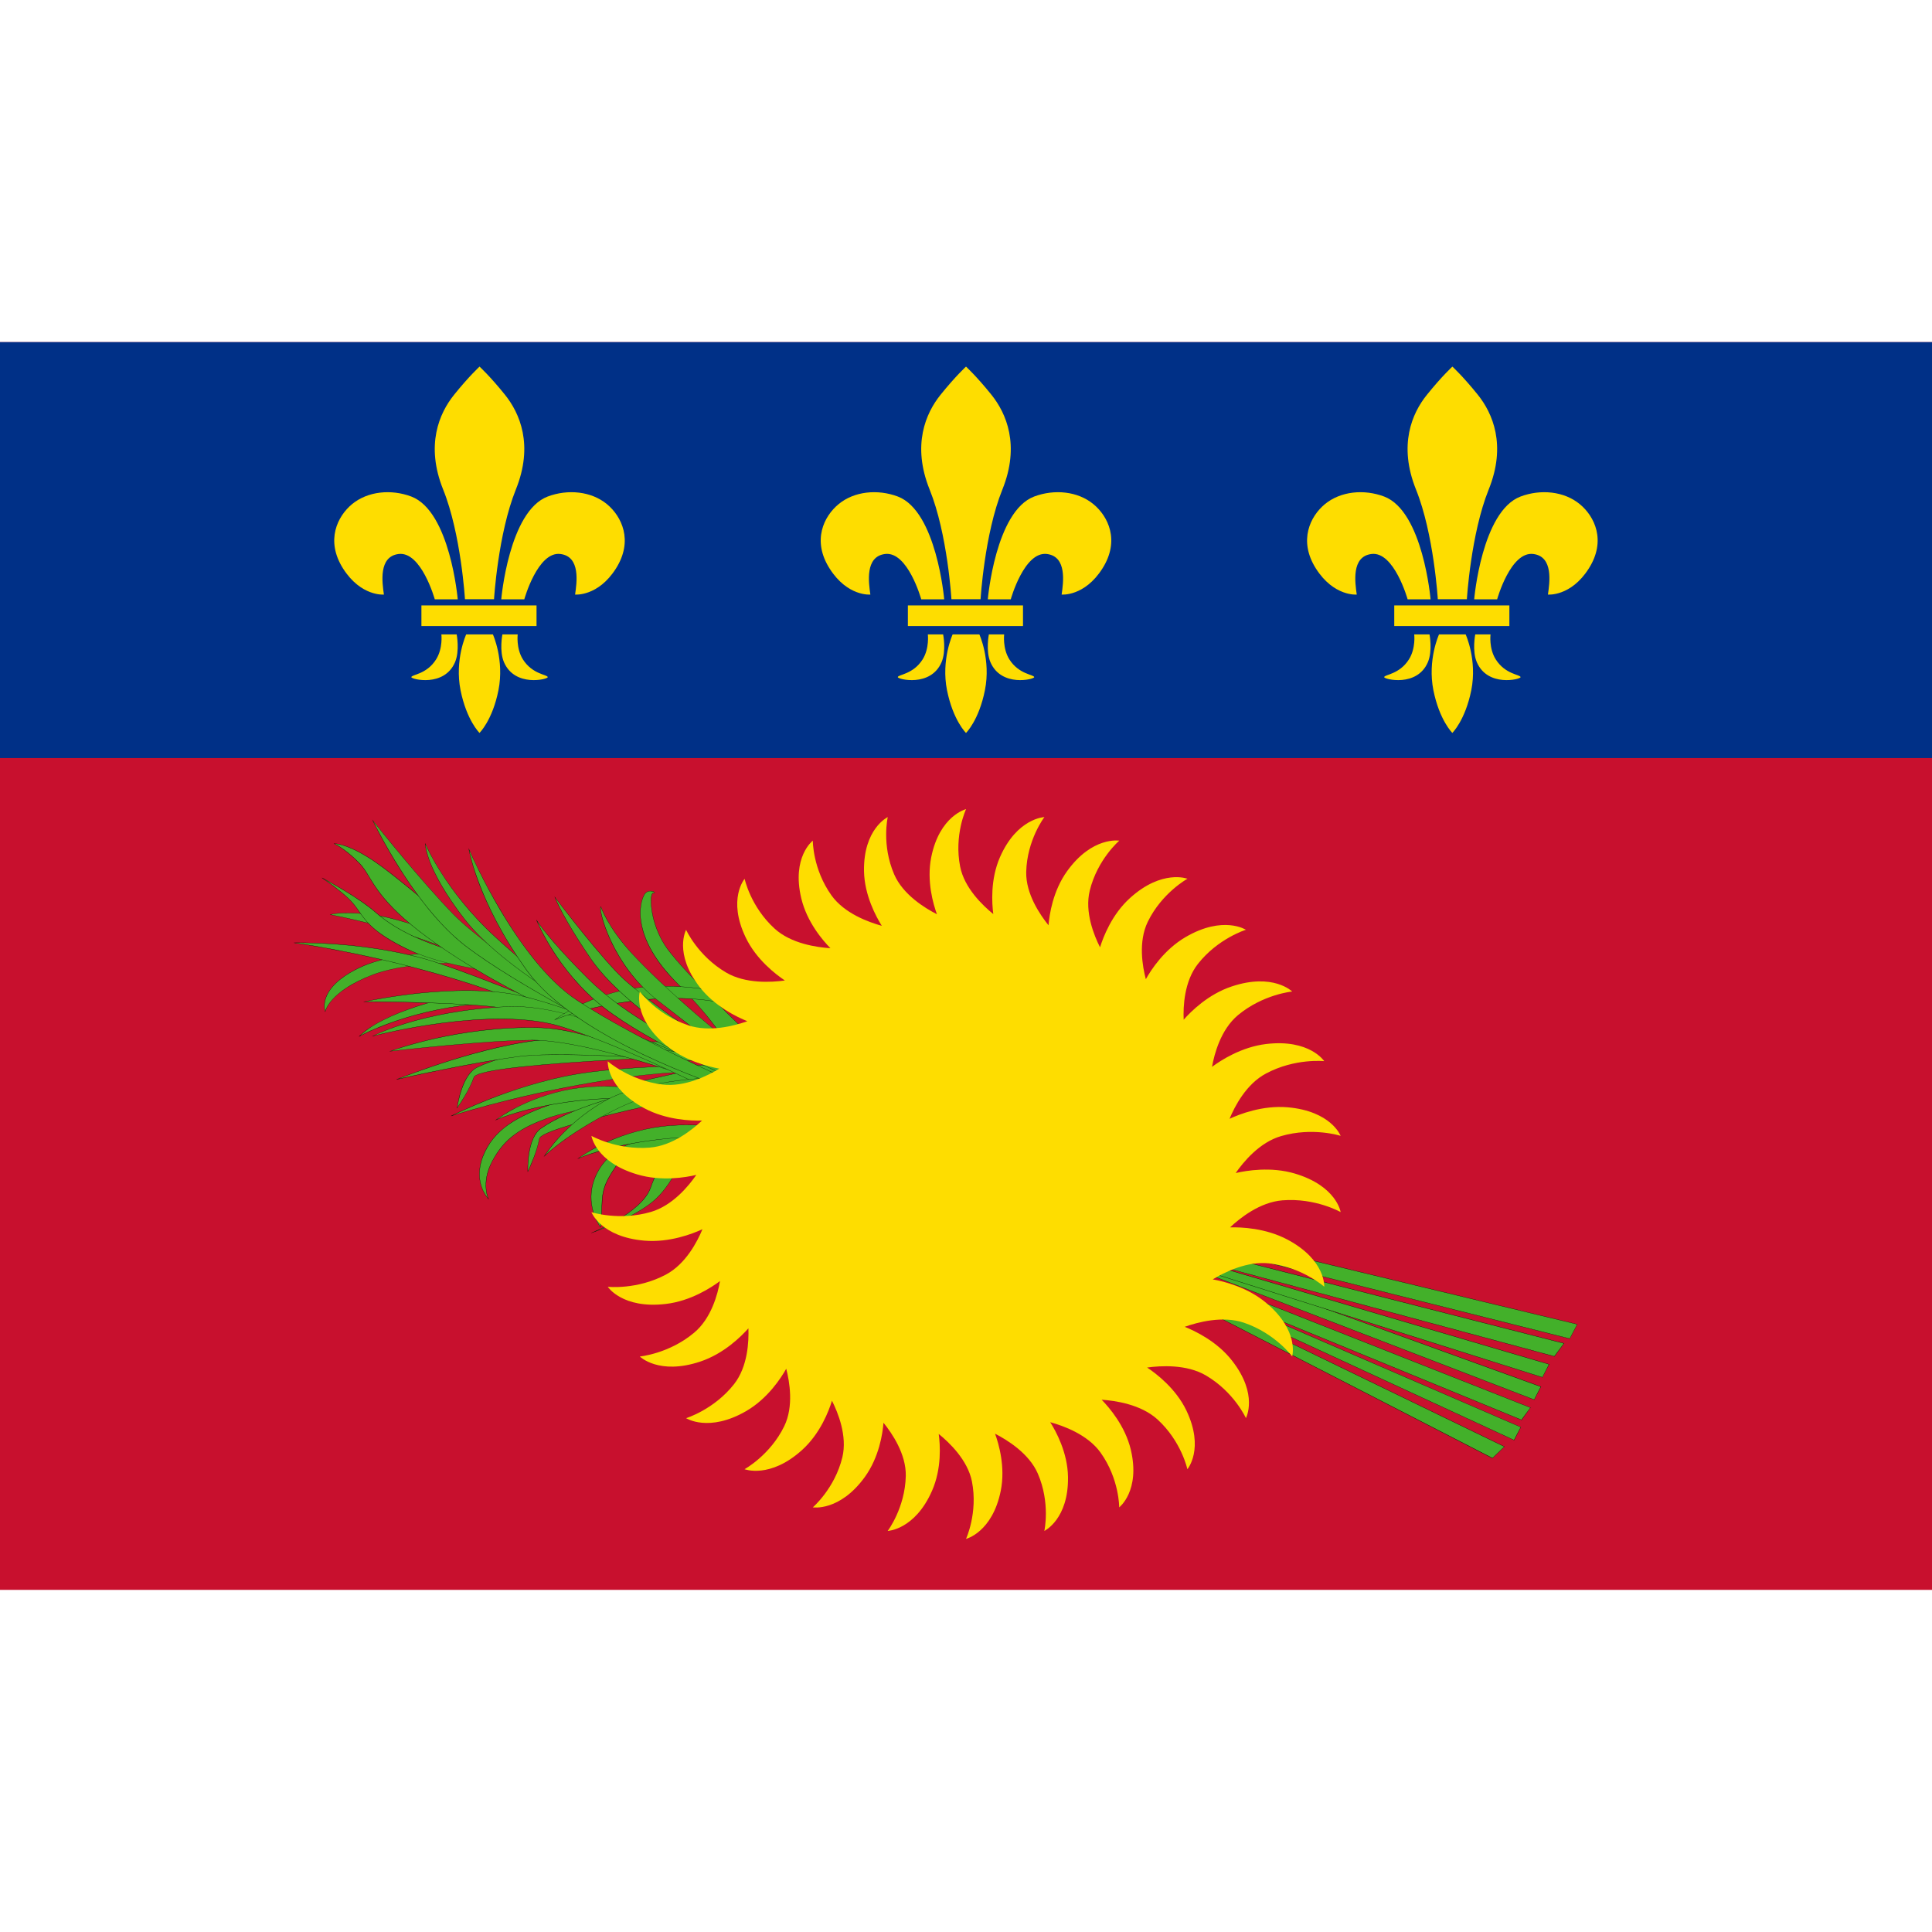 <svg width="24" height="24" viewBox="0 0 24 24" fill="none" xmlns="http://www.w3.org/2000/svg">
<path d="M24 4.25H0V19.75H24V4.25Z" fill="#C8102E"/>
<path d="M24 4.25H0V9.417H24V4.25Z" fill="#003087"/>
<path d="M18.688 17.971L14.582 15.979V16.078L18.54 18.114L18.688 17.971Z" fill="#43B02A"/>
<path d="M18.54 18.116L18.539 18.116L14.58 16.079V15.977L14.582 15.978L18.691 17.97L18.54 18.116ZM14.583 16.077L18.54 18.112L18.686 17.971L14.583 15.982V16.077L14.583 16.077Z" fill="black"/>
<path d="M18.892 17.728L14.582 15.863V15.937L18.808 17.89L18.892 17.728Z" fill="#43B02A"/>
<path d="M18.809 17.892L18.808 17.891L14.58 15.938V15.861L14.582 15.861L18.894 17.728L18.81 17.892L18.809 17.892ZM14.583 15.936L18.808 17.888L18.89 17.729L14.583 15.865V15.936Z" fill="black"/>
<path d="M19.012 17.486L14.582 15.737V15.863L18.901 17.639L19.012 17.486Z" fill="#43B02A"/>
<path d="M18.902 17.641L18.9 17.64L14.58 15.864V15.735L14.582 15.736L19.015 17.486L19.013 17.487L18.902 17.641ZM14.583 15.862L18.9 17.637L19.01 17.487L14.583 15.74V15.862V15.862Z" fill="black"/>
<path d="M19.142 17.226L14.582 15.576V15.665L19.058 17.388L19.142 17.226Z" fill="#43B02A"/>
<path d="M19.059 17.39L19.058 17.389L14.58 15.666V15.573L14.582 15.574L19.144 17.225L19.143 17.227L19.059 17.39H19.059ZM14.583 15.664L19.058 17.386L19.139 17.227L14.583 15.578V15.664H14.583Z" fill="black"/>
<path d="M19.244 16.948L14.582 15.576V15.665L19.16 17.11L19.244 16.948Z" fill="#43B02A"/>
<path d="M19.161 17.111H19.16L14.58 15.667V15.574L14.582 15.574L19.246 16.947L19.161 17.111ZM14.583 15.664L19.16 17.108L19.241 16.949L14.583 15.578V15.664Z" fill="black"/>
<path d="M19.429 16.688L14.582 15.45V15.576L19.309 16.849L19.429 16.688Z" fill="#43B02A"/>
<path d="M19.309 16.851H19.308L14.58 15.577V15.448L14.582 15.448L19.432 16.687L19.43 16.689L19.31 16.851H19.309ZM14.583 15.575L19.308 16.848L19.426 16.689L14.583 15.452V15.575Z" fill="black"/>
<path d="M19.594 16.451L14.582 15.244V15.392L19.5 16.63L19.594 16.451Z" fill="#43B02A"/>
<path d="M19.501 16.631H19.499L14.58 15.393V15.242H14.582L19.596 16.45L19.595 16.452L19.5 16.631H19.501ZM14.583 15.391L19.499 16.628L19.592 16.452L14.583 15.246V15.391L14.583 15.391Z" fill="black"/>
<path d="M7.693 14.423C7.549 14.643 7.482 14.725 7.477 14.97C7.471 15.215 7.459 15.244 7.459 15.244C7.459 15.244 7.276 15.006 7.369 14.692C7.461 14.378 7.769 14.132 8.3 14.1C8.832 14.069 8.831 14.128 8.831 14.128V14.257C8.831 14.257 8.049 14.248 7.906 14.316C7.762 14.383 7.693 14.423 7.693 14.423L7.693 14.423Z" fill="#43B02A"/>
<path d="M7.46 15.247L7.458 15.245C7.458 15.245 7.412 15.184 7.378 15.086C7.347 14.996 7.319 14.854 7.367 14.692C7.415 14.53 7.52 14.39 7.669 14.289C7.834 14.178 8.046 14.114 8.301 14.099C8.727 14.073 8.812 14.106 8.829 14.122C8.833 14.125 8.833 14.128 8.833 14.128V14.259H8.831C8.823 14.259 8.048 14.251 7.907 14.317C7.77 14.381 7.7 14.421 7.694 14.425C7.683 14.441 7.673 14.457 7.664 14.471C7.54 14.659 7.484 14.745 7.479 14.971C7.473 15.213 7.461 15.243 7.461 15.245L7.46 15.247L7.46 15.247ZM8.567 14.093C8.498 14.093 8.411 14.095 8.301 14.102C8.047 14.117 7.835 14.181 7.671 14.291C7.522 14.392 7.418 14.531 7.37 14.693C7.323 14.854 7.35 14.995 7.381 15.085C7.41 15.171 7.449 15.228 7.459 15.24C7.461 15.229 7.471 15.176 7.475 14.97C7.48 14.743 7.537 14.657 7.661 14.469C7.671 14.454 7.681 14.439 7.692 14.422L7.692 14.421C7.692 14.421 7.763 14.38 7.905 14.314C8.045 14.249 8.79 14.255 8.83 14.255V14.128C8.83 14.128 8.823 14.093 8.567 14.093H8.567Z" fill="black"/>
<path d="M8.549 14.226C8.549 14.226 8.396 14.661 8.147 14.894C7.897 15.127 7.346 15.315 7.346 15.315C7.346 15.315 7.971 15.073 8.082 14.755C8.193 14.436 8.373 14.225 8.373 14.225H8.549V14.226Z" fill="#43B02A"/>
<path d="M7.347 15.317L7.346 15.314C7.346 15.314 7.503 15.252 7.671 15.153C7.826 15.062 8.023 14.918 8.08 14.754C8.19 14.439 8.37 14.227 8.372 14.225L8.373 14.224H8.552L8.551 14.226C8.549 14.23 8.395 14.664 8.148 14.895C7.9 15.125 7.353 15.315 7.347 15.317L7.347 15.317ZM8.374 14.227C8.364 14.239 8.19 14.449 8.083 14.755C8.026 14.92 7.828 15.064 7.673 15.156C7.568 15.218 7.466 15.265 7.406 15.292C7.555 15.236 7.947 15.078 8.146 14.893C8.384 14.671 8.536 14.26 8.547 14.227H8.374L8.374 14.227Z" fill="black"/>
<path d="M8.998 13.203C8.998 13.203 7.366 13.547 6.894 13.704C6.422 13.861 6.131 14.032 6 14.362C5.869 14.692 6.068 14.894 6.068 14.894C6.068 14.894 5.971 14.697 6.116 14.423C6.262 14.15 6.461 14.004 6.855 13.873C7.248 13.742 8.998 13.475 8.998 13.475V13.204V13.203Z" fill="#43B02A"/>
<path d="M6.074 14.902L6.067 14.895C6.067 14.895 6.016 14.843 5.983 14.752C5.953 14.668 5.931 14.532 5.999 14.361C6.063 14.2 6.165 14.074 6.319 13.966C6.456 13.87 6.634 13.788 6.894 13.702C7.361 13.547 8.982 13.205 8.998 13.201H9V13.476H8.999C8.982 13.479 7.245 13.744 6.856 13.873C6.654 13.941 6.507 14.011 6.394 14.095C6.28 14.18 6.192 14.284 6.118 14.423C6.077 14.501 6.029 14.623 6.039 14.761C6.045 14.843 6.069 14.892 6.069 14.893L6.074 14.902V14.902ZM8.997 13.205C8.932 13.219 7.354 13.552 6.895 13.705C6.635 13.791 6.458 13.873 6.32 13.969C6.167 14.076 6.066 14.202 6.002 14.363C5.934 14.533 5.956 14.668 5.986 14.752C6.012 14.823 6.048 14.869 6.063 14.886C6.055 14.868 6.04 14.824 6.036 14.762C6.03 14.685 6.039 14.564 6.115 14.423C6.189 14.283 6.277 14.178 6.392 14.093C6.505 14.009 6.652 13.938 6.854 13.871C7.239 13.743 8.94 13.483 8.997 13.474V13.205H8.997Z" fill="black"/>
<path d="M8.811 13.113C8.811 13.113 5.95 13.203 5.887 13.383C5.825 13.562 5.679 13.764 5.679 13.764C5.679 13.764 5.729 13.355 5.928 13.258C6.762 12.856 8.81 12.95 8.81 12.95V13.113L8.811 13.113Z" fill="#43B02A"/>
<path d="M5.677 13.77L5.677 13.764C5.677 13.764 5.69 13.66 5.727 13.547C5.761 13.442 5.824 13.307 5.928 13.257C6.118 13.165 6.388 13.091 6.73 13.038C7.004 12.996 7.324 12.967 7.682 12.951C8.291 12.925 8.805 12.948 8.811 12.948H8.812V13.114H8.811C8.782 13.115 5.95 13.206 5.888 13.383C5.826 13.56 5.681 13.762 5.68 13.764L5.676 13.769L5.677 13.77ZM8.291 12.942C8.114 12.942 7.905 12.945 7.682 12.955C7.324 12.97 7.004 13 6.731 13.042C6.389 13.095 6.119 13.168 5.929 13.26C5.746 13.348 5.689 13.706 5.681 13.758C5.704 13.725 5.829 13.543 5.886 13.382C5.912 13.307 6.412 13.239 7.372 13.179C8.071 13.136 8.772 13.113 8.809 13.111V12.951C8.79 12.95 8.586 12.942 8.291 12.942Z" fill="black"/>
<path d="M9.543 13.431C9.543 13.431 6.733 13.959 6.7 14.146C6.668 14.332 6.557 14.554 6.557 14.554C6.557 14.554 6.539 14.143 6.721 14.017C7.478 13.491 9.517 13.27 9.517 13.27L9.543 13.431Z" fill="#43B02A"/>
<path d="M6.555 14.56V14.554C6.555 14.554 6.551 14.449 6.569 14.332C6.586 14.223 6.626 14.08 6.72 14.015C6.892 13.895 7.147 13.781 7.476 13.677C7.74 13.593 8.051 13.515 8.402 13.445C8.999 13.325 9.511 13.269 9.516 13.268H9.518V13.27L9.544 13.432H9.543C9.515 13.438 6.733 13.962 6.701 14.146C6.669 14.33 6.559 14.552 6.558 14.554L6.555 14.56H6.555ZM9.515 13.272C9.484 13.275 8.984 13.332 8.403 13.448C8.052 13.518 7.741 13.596 7.478 13.68C7.149 13.784 6.894 13.898 6.722 14.018C6.555 14.133 6.557 14.495 6.558 14.547C6.575 14.511 6.669 14.313 6.699 14.145C6.712 14.067 7.195 13.923 8.133 13.717C8.816 13.567 9.504 13.437 9.541 13.43L9.515 13.272H9.515Z" fill="black"/>
<path d="M4.466 12.872C4.466 12.872 5.039 12.555 5.885 12.477C6.731 12.4 7.447 12.711 7.447 12.711C7.447 12.711 6.223 12.221 5.443 12.425C4.662 12.628 4.466 12.872 4.466 12.872Z" fill="#43B02A"/>
<path d="M4.459 12.877L4.464 12.871C4.464 12.871 4.515 12.809 4.661 12.724C4.903 12.581 5.22 12.481 5.442 12.424C5.62 12.377 5.837 12.363 6.085 12.383C6.284 12.398 6.503 12.434 6.738 12.491C6.934 12.538 7.109 12.592 7.235 12.634C7.368 12.677 7.446 12.71 7.447 12.71L7.446 12.713C7.446 12.713 7.365 12.681 7.234 12.637C7.165 12.615 7.08 12.591 6.983 12.567C6.723 12.505 6.322 12.44 5.885 12.479C5.448 12.519 5.086 12.624 4.858 12.706C4.612 12.794 4.468 12.873 4.467 12.874L4.46 12.878L4.459 12.877ZM5.877 12.377C5.714 12.377 5.569 12.394 5.443 12.426C5.221 12.484 4.905 12.583 4.662 12.726C4.545 12.796 4.489 12.849 4.473 12.867C4.506 12.849 4.643 12.779 4.857 12.703C5.085 12.621 5.447 12.516 5.884 12.476C6.322 12.436 6.723 12.502 6.983 12.564C7.029 12.575 7.073 12.587 7.114 12.598C7.005 12.564 6.877 12.527 6.736 12.494C6.502 12.437 6.283 12.401 6.084 12.386C6.012 12.38 5.943 12.377 5.876 12.377L5.877 12.377Z" fill="black"/>
<path d="M4.04 12.566C4.04 12.566 3.923 12.28 4.463 12.022C5.003 11.763 6 11.833 6 11.833L6.133 11.973C6.133 11.973 5.174 11.901 4.63 12.109C4.086 12.317 4.04 12.566 4.04 12.566H4.04Z" fill="#43B02A"/>
<path d="M4.041 12.572L4.039 12.567C4.029 12.542 4.017 12.473 4.048 12.39C4.112 12.218 4.309 12.094 4.463 12.02C4.742 11.887 5.145 11.842 5.434 11.829C5.748 11.814 5.998 11.831 6 11.832H6.001L6.001 11.832L6.137 11.975H6.133C6.131 11.974 5.89 11.957 5.586 11.964C5.078 11.977 4.786 12.051 4.631 12.11C4.476 12.17 4.264 12.271 4.132 12.416C4.054 12.503 4.042 12.566 4.042 12.566L4.041 12.572L4.041 12.572ZM5.694 11.826C5.616 11.826 5.528 11.828 5.434 11.832C5.146 11.845 4.743 11.889 4.464 12.023C4.311 12.096 4.114 12.22 4.051 12.391C4.023 12.468 4.03 12.533 4.04 12.561C4.045 12.544 4.064 12.488 4.13 12.415C4.203 12.334 4.349 12.216 4.63 12.108C4.785 12.049 5.077 11.975 5.586 11.962C5.869 11.954 6.097 11.969 6.13 11.971L6 11.835C5.99 11.834 5.869 11.826 5.694 11.826L5.694 11.826Z" fill="black"/>
<path d="M6.117 11.833C6.117 11.833 5.033 11.409 4.63 11.362C4.228 11.315 4.103 11.362 4.103 11.362C4.103 11.362 4.716 11.48 5.149 11.637C5.582 11.793 6.134 11.973 6.134 11.973L6.117 11.833Z" fill="#43B02A"/>
<path d="M6.135 11.975L6.133 11.974C6.127 11.972 5.576 11.792 5.148 11.638C4.721 11.483 4.108 11.364 4.102 11.363L4.097 11.362L4.102 11.361C4.102 11.361 4.232 11.314 4.63 11.361C4.839 11.385 5.232 11.512 5.525 11.614C5.842 11.724 6.114 11.831 6.117 11.832H6.118L6.135 11.975ZM4.109 11.362C4.173 11.374 4.744 11.489 5.15 11.635C5.563 11.784 6.092 11.957 6.131 11.97L6.115 11.834C6.098 11.827 5.832 11.724 5.524 11.617C5.231 11.514 4.838 11.388 4.63 11.364C4.422 11.339 4.29 11.341 4.216 11.346C4.154 11.35 4.121 11.358 4.109 11.362Z" fill="black"/>
<path d="M3.651 11.712C3.651 11.712 4.489 11.688 5.283 11.914C6.077 12.139 9.235 13.495 9.235 13.495L9.165 13.616C9.165 13.616 6.985 12.587 5.825 12.217C4.665 11.846 3.651 11.712 3.651 11.712V11.712Z" fill="#43B02A"/>
<path d="M9.166 13.618L9.165 13.617C9.143 13.607 6.971 12.584 5.824 12.218C4.678 11.852 3.661 11.715 3.651 11.713V11.71C3.653 11.71 3.864 11.705 4.17 11.727C4.451 11.747 4.874 11.796 5.284 11.912C6.069 12.135 9.204 13.48 9.235 13.493L9.237 13.494L9.236 13.495L9.166 13.618ZM3.671 11.713C3.817 11.734 4.766 11.877 5.825 12.215C6.96 12.578 9.099 13.583 9.165 13.614L9.232 13.495C9.147 13.459 6.06 12.136 5.283 11.915C5.057 11.851 4.68 11.767 4.17 11.73C3.918 11.712 3.73 11.712 3.671 11.713H3.671Z" fill="black"/>
<path d="M5.604 13.864C5.604 13.864 6.344 13.482 7.159 13.343C7.973 13.204 9.475 13.231 9.475 13.231L9.513 13.405C9.513 13.405 8.991 13.216 7.783 13.382C6.573 13.548 5.603 13.863 5.603 13.863L5.604 13.864Z" fill="#43B02A"/>
<path d="M5.604 13.865L5.603 13.862C5.605 13.861 5.792 13.766 6.075 13.654C6.337 13.552 6.738 13.414 7.159 13.342C7.58 13.27 8.187 13.243 8.623 13.234C9.094 13.223 9.472 13.23 9.476 13.23H9.477V13.231L9.515 13.407L9.512 13.406C9.512 13.406 9.379 13.359 9.1 13.333C8.844 13.309 8.407 13.297 7.783 13.383C6.588 13.548 5.613 13.862 5.604 13.865H5.604ZM9.172 13.23C9.024 13.23 8.833 13.232 8.623 13.237C8.187 13.246 7.58 13.273 7.159 13.345C6.738 13.417 6.338 13.554 6.076 13.657C5.842 13.749 5.674 13.831 5.622 13.857C5.762 13.812 6.678 13.533 7.783 13.381C8.127 13.333 8.636 13.286 9.101 13.33C9.358 13.354 9.491 13.396 9.511 13.403L9.474 13.233C9.461 13.233 9.347 13.231 9.172 13.231V13.23Z" fill="black"/>
<path d="M4 10.905C4 10.905 4.437 11.133 4.66 11.328C5.028 11.651 5.501 11.776 5.986 11.927C6.46 12.074 6.566 12.109 6.566 12.109C6.566 12.109 5.619 12.068 5.042 11.782C4.466 11.497 4.528 11.342 4.313 11.147C4.184 11.03 4 10.904 4 10.904V10.905Z" fill="#43B02A"/>
<path d="M6.577 12.111L6.566 12.11C6.564 12.11 6.326 12.1 6.02 12.054C5.509 11.978 5.206 11.865 5.041 11.784C4.645 11.588 4.551 11.454 4.46 11.324C4.419 11.265 4.379 11.209 4.312 11.148C4.184 11.032 4.001 10.907 3.999 10.906L4.001 10.903C4.005 10.906 4.441 11.134 4.661 11.327C4.997 11.622 5.416 11.751 5.86 11.887C5.902 11.9 5.945 11.913 5.987 11.926C6.455 12.071 6.565 12.107 6.567 12.107L6.577 12.111ZM4.023 10.918C4.075 10.955 4.212 11.053 4.314 11.146C4.381 11.207 4.421 11.263 4.463 11.323C4.553 11.452 4.647 11.585 5.043 11.781C5.207 11.863 5.51 11.976 6.02 12.052C6.287 12.091 6.503 12.104 6.554 12.107C6.517 12.095 6.375 12.05 5.986 11.929C5.943 11.916 5.901 11.903 5.859 11.89C5.415 11.754 4.995 11.625 4.659 11.33C4.468 11.163 4.116 10.969 4.023 10.918Z" fill="black"/>
<path d="M8.349 13.588C8.349 13.588 7.676 13.427 7.099 13.528C6.523 13.629 6.162 13.912 6.162 13.912C6.162 13.912 6.516 13.749 7.183 13.673C7.997 13.579 8.398 13.75 8.398 13.75L8.349 13.588Z" fill="#43B02A"/>
<path d="M6.15 13.919L6.161 13.911C6.161 13.911 6.253 13.839 6.414 13.757C6.562 13.681 6.801 13.579 7.099 13.527C7.397 13.475 7.721 13.494 7.941 13.519C8.178 13.547 8.348 13.587 8.349 13.587H8.35V13.588L8.4 13.753L8.397 13.752C8.397 13.752 8.294 13.709 8.095 13.678C7.911 13.65 7.603 13.627 7.182 13.675C6.992 13.697 6.706 13.74 6.422 13.823C6.252 13.872 6.163 13.913 6.162 13.914L6.15 13.919L6.15 13.919ZM7.517 13.496C7.381 13.496 7.237 13.505 7.099 13.529C6.802 13.581 6.563 13.683 6.415 13.759C6.286 13.826 6.201 13.885 6.173 13.905C6.203 13.893 6.287 13.859 6.421 13.82C6.578 13.774 6.837 13.711 7.182 13.671C7.603 13.623 7.911 13.647 8.095 13.675C8.276 13.703 8.377 13.74 8.395 13.748L8.348 13.59C8.334 13.587 8.169 13.548 7.94 13.522C7.822 13.509 7.674 13.497 7.517 13.497V13.496Z" fill="black"/>
<path d="M8.082 13.084C8.082 13.084 6.754 12.586 5.693 11.907C4.63 11.228 4.651 10.918 4.471 10.73C4.29 10.541 4.151 10.481 4.151 10.481C4.151 10.481 4.311 10.467 4.665 10.71C5.019 10.952 5.97 11.79 6.22 11.973C6.471 12.156 8.082 13.017 8.082 13.017V13.084Z" fill="#43B02A"/>
<path d="M8.083 13.086L8.081 13.086C8.078 13.084 7.744 12.959 7.284 12.752C6.861 12.56 6.24 12.259 5.692 11.908C4.886 11.393 4.704 11.092 4.583 10.892C4.545 10.83 4.513 10.777 4.469 10.731C4.291 10.545 4.152 10.483 4.15 10.482L4.145 10.48L4.151 10.479C4.151 10.479 4.315 10.468 4.666 10.708C4.875 10.851 5.286 11.196 5.649 11.501C5.901 11.713 6.119 11.896 6.222 11.971C6.469 12.152 8.067 13.007 8.083 13.015H8.084V13.086H8.083ZM4.158 10.482C4.186 10.496 4.314 10.564 4.472 10.729C4.515 10.774 4.548 10.828 4.586 10.891C4.707 11.09 4.889 11.391 5.694 11.906C6.242 12.256 6.862 12.558 7.286 12.749C7.726 12.947 8.051 13.071 8.08 13.082V13.018C8.036 12.994 6.465 12.153 6.219 11.974C6.117 11.899 5.899 11.716 5.646 11.503C5.283 11.199 4.872 10.853 4.664 10.711C4.353 10.498 4.191 10.483 4.158 10.482Z" fill="black"/>
<path d="M4.524 12.444C4.524 12.444 5.693 12.184 6.495 12.376C7.296 12.568 8.589 13.158 8.589 13.158C8.589 13.158 6.712 12.562 6.086 12.502C5.46 12.442 4.524 12.443 4.524 12.443V12.444Z" fill="#43B02A"/>
<path d="M8.588 13.159C8.569 13.153 6.705 12.562 6.086 12.503C5.492 12.447 4.606 12.445 4.529 12.445H4.51L4.524 12.442C4.527 12.442 4.821 12.377 5.209 12.336C5.567 12.299 6.081 12.275 6.495 12.374C7.287 12.565 8.576 13.15 8.589 13.156L8.588 13.159H8.588ZM4.539 12.442C4.659 12.442 5.51 12.445 6.086 12.5C6.666 12.556 8.34 13.078 8.564 13.149C8.385 13.068 7.226 12.553 6.494 12.377C6.08 12.278 5.567 12.302 5.209 12.339C4.869 12.375 4.601 12.429 4.538 12.442H4.539Z" fill="black"/>
<path d="M4.927 13.409C4.927 13.409 6.033 12.96 6.83 12.91C7.653 12.858 9.052 13.211 9.052 13.211C9.052 13.211 7.085 13.043 6.461 13.122C5.838 13.201 4.927 13.409 4.927 13.409Z" fill="#43B02A"/>
<path d="M4.927 13.41L4.926 13.408C4.929 13.406 5.207 13.294 5.579 13.177C5.922 13.068 6.418 12.934 6.83 12.908C7.255 12.882 7.837 12.965 8.25 13.039C8.697 13.12 9.049 13.209 9.052 13.209L9.052 13.213C9.032 13.211 7.078 13.046 6.461 13.124C5.845 13.202 4.936 13.409 4.927 13.411L4.927 13.41ZM7.004 12.906C6.943 12.906 6.885 12.908 6.829 12.912C6.418 12.938 5.923 13.072 5.58 13.18C5.262 13.28 5.012 13.377 4.945 13.403C5.079 13.373 5.894 13.193 6.461 13.121C7.045 13.046 8.828 13.191 9.033 13.208C8.955 13.189 8.638 13.113 8.249 13.042C7.89 12.978 7.404 12.906 7.004 12.906Z" fill="black"/>
<path d="M4.845 13.059C4.845 13.059 5.7 12.735 6.724 12.768C7.47 12.791 8.811 13.461 8.811 13.461C8.811 13.461 7.324 12.916 6.596 12.921C6.005 12.925 4.845 13.059 4.845 13.059H4.845Z" fill="#43B02A"/>
<path d="M8.81 13.463C8.806 13.461 8.433 13.325 7.976 13.191C7.558 13.068 6.982 12.922 6.606 12.922C6.603 12.922 6.599 12.922 6.596 12.922C6.012 12.926 4.857 13.059 4.846 13.06L4.833 13.062L4.845 13.058C4.847 13.057 5.062 12.976 5.4 12.9C5.712 12.829 6.195 12.749 6.724 12.766C6.895 12.771 7.11 12.811 7.365 12.884C7.569 12.943 7.799 13.023 8.048 13.122C8.471 13.29 8.808 13.458 8.811 13.46L8.81 13.463ZM6.606 12.919C6.982 12.919 7.559 13.065 7.977 13.188C8.365 13.302 8.692 13.417 8.785 13.45C8.7 13.409 8.404 13.267 8.047 13.125C7.339 12.843 6.937 12.776 6.724 12.769C6.195 12.752 5.713 12.833 5.401 12.903C5.109 12.969 4.908 13.038 4.858 13.056C4.987 13.042 6.045 12.923 6.597 12.92C6.6 12.92 6.603 12.92 6.606 12.92L6.606 12.919Z" fill="black"/>
<path d="M4.63 12.871C4.63 12.871 6.124 12.479 6.99 12.759C7.857 13.039 8.972 13.616 8.972 13.616L8.955 13.484C8.955 13.484 7.385 12.456 6.306 12.505C5.228 12.553 4.63 12.871 4.63 12.871V12.871Z" fill="#43B02A"/>
<path d="M8.974 13.618L8.971 13.617C8.96 13.611 7.846 13.036 6.99 12.76C6.792 12.696 6.545 12.662 6.256 12.66C6.243 12.66 6.229 12.66 6.215 12.66C5.994 12.66 5.749 12.677 5.486 12.711C5.009 12.774 4.634 12.871 4.631 12.872L4.618 12.876L4.63 12.87C4.63 12.87 4.783 12.789 5.064 12.704C5.323 12.626 5.749 12.528 6.307 12.503C6.553 12.492 6.845 12.537 7.176 12.636C7.441 12.715 7.73 12.829 8.036 12.975C8.558 13.223 8.952 13.481 8.956 13.483H8.957V13.485L8.974 13.619L8.974 13.618ZM6.215 12.656C6.229 12.656 6.243 12.656 6.256 12.656C6.546 12.659 6.793 12.693 6.991 12.757C7.827 13.027 8.908 13.581 8.97 13.613L8.954 13.485C8.936 13.473 8.546 13.221 8.034 12.977C7.728 12.832 7.439 12.717 7.175 12.638C6.844 12.539 6.552 12.495 6.306 12.506C5.749 12.531 5.324 12.629 5.064 12.707C4.829 12.778 4.685 12.845 4.643 12.866C4.715 12.848 5.06 12.764 5.485 12.708C5.749 12.674 5.994 12.656 6.215 12.656Z" fill="black"/>
<path d="M4.63 10.191C4.63 10.191 5.13 11.248 5.776 11.745C6.422 12.243 7.693 12.877 7.693 12.877C7.693 12.877 6.061 11.799 5.63 11.355C5.2 10.911 4.63 10.191 4.63 10.191H4.63Z" fill="#43B02A"/>
<path d="M7.692 12.878C7.679 12.872 6.414 12.239 5.775 11.747C5.628 11.633 5.476 11.481 5.323 11.294C5.201 11.144 5.079 10.972 4.959 10.783C4.756 10.46 4.63 10.195 4.629 10.193L4.623 10.18L4.631 10.191C4.637 10.198 5.205 10.916 5.631 11.355C5.853 11.584 6.402 11.985 6.823 12.282C7.28 12.603 7.689 12.873 7.693 12.876L7.691 12.878L7.692 12.878ZM4.638 10.204C4.665 10.26 4.784 10.498 4.962 10.781C5.302 11.32 5.593 11.602 5.777 11.744C6.111 12.001 6.614 12.295 6.977 12.496C7.311 12.681 7.59 12.823 7.671 12.864C7.581 12.803 7.219 12.563 6.822 12.283C6.401 11.987 5.852 11.586 5.629 11.356C5.232 10.947 4.711 10.296 4.638 10.203V10.204Z" fill="black"/>
<path d="M5.283 10.481C5.283 10.481 5.533 11.073 6.151 11.638C6.769 12.203 7.346 12.613 7.346 12.613C7.346 12.613 6.255 12.042 5.769 11.416C5.283 10.79 5.283 10.481 5.283 10.481Z" fill="#43B02A"/>
<path d="M7.346 12.615C7.343 12.613 7.069 12.469 6.739 12.25C6.435 12.049 6.019 11.74 5.768 11.417C5.629 11.238 5.443 10.972 5.342 10.714C5.282 10.56 5.281 10.481 5.281 10.481V10.473L5.284 10.48C5.284 10.48 5.348 10.631 5.486 10.847C5.614 11.046 5.833 11.345 6.152 11.637C6.763 12.196 7.341 12.608 7.347 12.612L7.345 12.615H7.346ZM5.285 10.489C5.287 10.514 5.296 10.589 5.345 10.714C5.446 10.971 5.632 11.237 5.77 11.415C6.021 11.738 6.437 12.047 6.741 12.248C7.019 12.433 7.257 12.564 7.327 12.601C7.222 12.526 6.699 12.142 6.15 11.639C5.831 11.347 5.612 11.048 5.484 10.848C5.364 10.661 5.3 10.523 5.285 10.489Z" fill="black"/>
<path d="M9.29 12.835C9.29 12.835 8.523 12.105 8.29 11.786C8.071 11.486 8.06 11.093 8.116 11.093C8.172 11.093 8.074 11.039 8.019 11.093C7.963 11.147 7.796 11.591 8.394 12.196C8.92 12.729 8.984 12.916 8.984 12.916L9.29 12.835L9.29 12.835Z" fill="#43B02A"/>
<path d="M8.983 12.918V12.917C8.982 12.915 8.913 12.723 8.393 12.197C8.255 12.058 8.148 11.917 8.074 11.777C8.013 11.662 7.974 11.548 7.96 11.438C7.934 11.246 7.989 11.12 8.018 11.092C8.055 11.057 8.107 11.067 8.125 11.078C8.132 11.082 8.135 11.085 8.134 11.089C8.133 11.093 8.127 11.095 8.116 11.095C8.111 11.095 8.107 11.098 8.103 11.106C8.085 11.138 8.082 11.239 8.11 11.37C8.142 11.521 8.206 11.669 8.291 11.785C8.521 12.101 9.283 12.827 9.291 12.834L9.293 12.836L9.29 12.837L8.983 12.918ZM8.081 11.07C8.061 11.07 8.038 11.076 8.02 11.094C7.991 11.122 7.937 11.247 7.963 11.438C8.004 11.744 8.221 12.018 8.395 12.195C8.667 12.471 8.813 12.652 8.888 12.755C8.961 12.857 8.982 12.906 8.985 12.914L9.287 12.835C9.244 12.793 8.514 12.095 8.289 11.787C8.204 11.67 8.139 11.522 8.107 11.37C8.086 11.271 8.077 11.148 8.1 11.104C8.104 11.096 8.11 11.092 8.116 11.092C8.127 11.092 8.131 11.09 8.131 11.088C8.132 11.086 8.13 11.084 8.124 11.08C8.115 11.075 8.099 11.071 8.081 11.071V11.07Z" fill="black"/>
<path d="M9.082 12.344C9.082 12.344 8.408 12.183 7.832 12.284C7.256 12.385 6.894 12.668 6.894 12.668C6.894 12.668 7.248 12.505 7.915 12.428C8.729 12.335 9.13 12.506 9.13 12.506L9.082 12.344Z" fill="#43B02A"/>
<path d="M6.883 12.675L6.893 12.667C6.893 12.667 6.986 12.595 7.146 12.513C7.294 12.436 7.534 12.335 7.832 12.283C8.129 12.23 8.454 12.249 8.673 12.275C8.911 12.302 9.081 12.342 9.082 12.343H9.083V12.344L9.133 12.509L9.129 12.508C9.129 12.508 9.027 12.465 8.827 12.434C8.643 12.406 8.335 12.383 7.915 12.431C7.725 12.452 7.439 12.496 7.155 12.579C6.985 12.628 6.896 12.669 6.895 12.669L6.883 12.675L6.883 12.675ZM8.249 12.252C8.113 12.252 7.97 12.261 7.832 12.285C7.534 12.337 7.295 12.439 7.148 12.515C7.018 12.581 6.934 12.64 6.906 12.661C6.935 12.649 7.02 12.615 7.154 12.576C7.311 12.53 7.57 12.467 7.915 12.427C8.335 12.379 8.643 12.403 8.828 12.431C9.009 12.459 9.109 12.496 9.128 12.503L9.08 12.346C9.067 12.343 8.901 12.304 8.673 12.278C8.555 12.264 8.407 12.252 8.249 12.252V12.252Z" fill="black"/>
<path d="M9.37 14.068C9.37 14.068 8.696 13.907 8.12 14.008C7.544 14.108 7.182 14.392 7.182 14.392C7.182 14.392 7.536 14.228 8.203 14.152C9.017 14.059 9.418 14.23 9.418 14.23L9.37 14.068Z" fill="#43B02A"/>
<path d="M7.171 14.399L7.181 14.391C7.181 14.391 7.274 14.319 7.434 14.236C7.582 14.16 7.822 14.059 8.12 14.006C8.418 13.954 8.742 13.973 8.961 13.999C9.199 14.026 9.369 14.066 9.37 14.067H9.371V14.068L9.421 14.233L9.417 14.232C9.417 14.232 9.315 14.189 9.115 14.158C8.931 14.13 8.623 14.106 8.203 14.154C8.013 14.176 7.727 14.22 7.443 14.303C7.273 14.352 7.184 14.393 7.183 14.393L7.171 14.399L7.171 14.399ZM8.538 13.976C8.402 13.976 8.258 13.985 8.12 14.009C7.822 14.061 7.584 14.163 7.436 14.239C7.306 14.305 7.222 14.364 7.194 14.385C7.223 14.373 7.308 14.339 7.442 14.299C7.599 14.253 7.858 14.19 8.203 14.151C8.623 14.103 8.931 14.126 9.116 14.154C9.297 14.182 9.397 14.22 9.416 14.227L9.368 14.069C9.355 14.066 9.189 14.028 8.961 14.002C8.843 13.988 8.695 13.976 8.538 13.976Z" fill="black"/>
<path d="M8.972 13.383C8.972 13.383 8.003 13.392 7.5 13.683C6.997 13.974 6.762 14.362 6.762 14.362C6.762 14.362 7.034 14.089 7.631 13.79C8.359 13.425 8.929 13.521 8.929 13.521L8.972 13.383Z" fill="#43B02A"/>
<path d="M6.754 14.372L6.761 14.361C6.761 14.361 6.821 14.262 6.941 14.131C7.053 14.009 7.239 13.832 7.499 13.682C7.759 13.531 8.146 13.458 8.424 13.422C8.726 13.384 8.969 13.381 8.972 13.381H8.974L8.973 13.383L8.93 13.523H8.929C8.929 13.523 8.784 13.499 8.553 13.521C8.34 13.54 8.007 13.603 7.631 13.791C7.461 13.876 7.209 14.015 6.974 14.189C6.833 14.294 6.764 14.363 6.763 14.363L6.754 14.372ZM8.97 13.384C8.945 13.384 8.711 13.389 8.425 13.425C8.147 13.46 7.761 13.534 7.501 13.684C7.242 13.834 7.055 14.011 6.944 14.132C6.847 14.239 6.79 14.323 6.771 14.352C6.794 14.33 6.861 14.27 6.972 14.187C7.102 14.091 7.322 13.943 7.63 13.789C8.007 13.6 8.34 13.537 8.553 13.518C8.772 13.497 8.913 13.518 8.928 13.52L8.97 13.384L8.97 13.384Z" fill="black"/>
<path d="M5.825 10.548C5.825 10.548 6.415 11.934 7.172 12.428C7.929 12.923 9.081 13.427 9.081 13.427L8.963 13.495C8.963 13.495 7.164 12.916 6.546 12.058C5.928 11.201 5.824 10.548 5.824 10.548H5.825Z" fill="#43B02A"/>
<path d="M8.964 13.496H8.963C8.959 13.495 8.507 13.349 7.986 13.1C7.68 12.953 7.411 12.801 7.184 12.646C6.902 12.453 6.687 12.255 6.545 12.059C6.226 11.616 6.047 11.229 5.952 10.982C5.85 10.715 5.823 10.55 5.823 10.548L5.821 10.536L5.826 10.548C5.828 10.551 5.976 10.899 6.216 11.302C6.356 11.539 6.5 11.749 6.643 11.925C6.822 12.146 7 12.315 7.173 12.427C7.564 12.683 8.062 12.941 8.411 13.112C8.79 13.298 9.08 13.425 9.082 13.426L9.085 13.428L8.964 13.497L8.964 13.496ZM5.829 10.561C5.837 10.606 5.87 10.758 5.956 10.981C6.05 11.228 6.229 11.615 6.549 12.058C6.689 12.253 6.904 12.45 7.186 12.643C7.413 12.798 7.682 12.951 7.988 13.097C8.499 13.341 8.943 13.487 8.964 13.493L9.079 13.428C9.048 13.414 8.769 13.291 8.41 13.115C8.061 12.943 7.563 12.685 7.172 12.43C6.999 12.317 6.82 12.148 6.641 11.927C6.498 11.751 6.354 11.541 6.213 11.304C6 10.943 5.858 10.627 5.829 10.561L5.829 10.561Z" fill="black"/>
<path d="M8.519 12.97C8.519 12.97 7.811 12.66 7.304 12.156C6.797 11.651 6.665 11.429 6.665 11.429C6.665 11.429 6.915 12.062 7.505 12.519C8.096 12.977 9.172 13.428 9.172 13.428L9.235 13.239L8.519 12.97H8.519Z" fill="#43B02A"/>
<path d="M9.173 13.429L9.171 13.429C9.161 13.424 8.088 12.973 7.504 12.521C7.199 12.284 6.987 12 6.862 11.804C6.728 11.591 6.664 11.432 6.663 11.43L6.666 11.429C6.712 11.506 6.904 11.756 7.305 12.155C7.567 12.416 7.883 12.623 8.102 12.751C8.339 12.889 8.516 12.967 8.52 12.969L9.236 13.239V13.24L9.173 13.43L9.173 13.429ZM6.674 11.447C6.694 11.494 6.756 11.63 6.865 11.802C6.989 11.998 7.202 12.282 7.506 12.518C8.079 12.962 9.123 13.405 9.171 13.425L9.233 13.24L8.519 12.972C8.517 12.97 8.339 12.893 8.101 12.754C7.881 12.626 7.565 12.418 7.303 12.157C6.927 11.783 6.734 11.539 6.674 11.447H6.674Z" fill="black"/>
<path d="M6.894 11.147C6.894 11.147 7.463 11.9 7.748 12.163C8.033 12.425 8.698 12.877 8.698 12.877L8.561 12.97C8.561 12.97 7.709 12.445 7.346 11.921C6.984 11.396 6.894 11.147 6.894 11.147Z" fill="#43B02A"/>
<path d="M8.561 12.972L8.56 12.971C8.558 12.97 8.344 12.838 8.088 12.643C7.661 12.318 7.448 12.071 7.345 11.921C7.059 11.506 6.924 11.233 6.892 11.147L6.889 11.137L6.895 11.146C6.901 11.153 7.468 11.902 7.749 12.161C8.031 12.421 8.691 12.87 8.698 12.875L8.7 12.876L8.561 12.971V12.972ZM6.899 11.156C6.937 11.252 7.072 11.52 7.348 11.92C7.451 12.069 7.664 12.316 8.091 12.641C8.337 12.829 8.546 12.959 8.561 12.968L8.695 12.877C8.656 12.85 8.022 12.416 7.748 12.164C7.482 11.919 6.964 11.241 6.9 11.156H6.899Z" fill="black"/>
<path d="M8.873 12.789C8.873 12.789 8.26 12.286 7.859 11.854C7.548 11.518 7.464 11.262 7.464 11.262C7.429 11.282 7.589 11.975 8.168 12.426L8.748 12.876L8.873 12.789V12.789Z" fill="#43B02A"/>
<path d="M8.748 12.878L8.747 12.878L8.168 12.427C7.622 12.003 7.451 11.372 7.458 11.275C7.458 11.267 7.46 11.263 7.463 11.261L7.464 11.26L7.465 11.262C7.465 11.262 7.487 11.327 7.546 11.432C7.6 11.529 7.7 11.68 7.86 11.854C8.257 12.28 8.868 12.784 8.874 12.789L8.876 12.79L8.874 12.791L8.748 12.879L8.748 12.878ZM7.463 11.265C7.462 11.267 7.461 11.27 7.461 11.275C7.458 11.322 7.498 11.504 7.61 11.729C7.706 11.923 7.881 12.2 8.169 12.425L8.748 12.875L8.871 12.789C8.836 12.761 8.245 12.271 7.858 11.855C7.697 11.682 7.598 11.53 7.543 11.433C7.491 11.34 7.467 11.278 7.463 11.265Z" fill="black"/>
<path d="M16.654 15.057C16.654 15.057 16.605 14.733 16.084 14.578C15.787 14.49 15.483 14.541 15.35 14.572C15.444 14.437 15.644 14.191 15.914 14.113C16.308 13.998 16.654 14.11 16.654 14.11C16.654 14.11 16.537 13.802 15.994 13.755C15.684 13.729 15.399 13.84 15.274 13.898C15.337 13.746 15.48 13.466 15.728 13.335C16.088 13.143 16.45 13.182 16.45 13.182C16.45 13.182 16.27 12.905 15.729 12.969C15.421 13.006 15.165 13.172 15.056 13.253C15.085 13.092 15.165 12.789 15.378 12.611C15.69 12.351 16.052 12.317 16.052 12.317C16.052 12.317 15.816 12.082 15.301 12.254C15.008 12.351 14.793 12.566 14.704 12.667C14.697 12.503 14.71 12.191 14.881 11.974C15.13 11.657 15.477 11.55 15.477 11.55C15.477 11.55 15.196 11.368 14.729 11.64C14.463 11.795 14.299 12.047 14.234 12.164C14.192 12.006 14.138 11.698 14.258 11.451C14.434 11.09 14.751 10.916 14.751 10.916C14.751 10.916 14.436 10.795 14.038 11.155C13.811 11.36 13.705 11.64 13.665 11.768C13.591 11.621 13.472 11.331 13.537 11.065C13.631 10.677 13.904 10.443 13.904 10.443C13.904 10.443 13.57 10.387 13.258 10.819C13.079 11.066 13.036 11.361 13.025 11.494C12.921 11.365 12.742 11.105 12.748 10.832C12.757 10.434 12.974 10.15 12.974 10.15C12.974 10.15 12.635 10.162 12.422 10.648C12.301 10.925 12.322 11.223 12.339 11.355C12.21 11.25 11.979 11.032 11.927 10.764C11.85 10.372 12.001 10.051 12.001 10.051C12.001 10.051 11.672 10.132 11.568 10.649C11.509 10.945 11.593 11.232 11.639 11.357C11.49 11.281 11.217 11.114 11.108 10.862C10.949 10.495 11.028 10.15 11.028 10.15C11.028 10.15 10.724 10.295 10.733 10.823C10.739 11.123 10.883 11.387 10.954 11.501C10.792 11.456 10.49 11.348 10.329 11.123C10.095 10.796 10.097 10.443 10.097 10.443C10.097 10.443 9.831 10.646 9.954 11.16C10.024 11.454 10.221 11.683 10.316 11.779C10.147 11.768 9.828 11.723 9.623 11.536C9.323 11.263 9.25 10.917 9.25 10.917C9.25 10.917 9.034 11.169 9.264 11.647C9.395 11.92 9.637 12.104 9.75 12.18C9.583 12.203 9.261 12.223 9.02 12.081C8.669 11.875 8.523 11.551 8.523 11.551C8.523 11.551 8.365 11.841 8.693 12.263C8.88 12.503 9.157 12.635 9.284 12.686C9.125 12.742 8.815 12.826 8.548 12.736C8.16 12.605 7.948 12.318 7.948 12.318C7.948 12.318 7.856 12.634 8.267 12.98C8.502 13.177 8.8 13.25 8.936 13.275C8.793 13.362 8.507 13.507 8.227 13.472C7.819 13.422 7.55 13.184 7.55 13.184C7.55 13.184 7.528 13.511 8.004 13.767C8.276 13.913 8.584 13.924 8.721 13.92C8.6 14.034 8.352 14.234 8.071 14.256C7.661 14.289 7.347 14.11 7.347 14.11C7.347 14.11 7.395 14.435 7.916 14.589C8.213 14.678 8.517 14.627 8.65 14.595C8.556 14.731 8.356 14.976 8.086 15.055C7.693 15.17 7.347 15.058 7.347 15.058C7.347 15.058 7.464 15.366 8.007 15.412C8.316 15.438 8.602 15.327 8.726 15.27C8.663 15.422 8.52 15.701 8.273 15.833C7.913 16.025 7.55 15.985 7.55 15.985C7.55 15.985 7.731 16.262 8.271 16.198C8.58 16.162 8.835 15.995 8.944 15.914C8.916 16.076 8.836 16.378 8.622 16.556C8.311 16.817 7.948 16.851 7.948 16.851C7.948 16.851 8.184 17.086 8.699 16.914C8.993 16.816 9.207 16.602 9.297 16.501C9.303 16.664 9.29 16.976 9.119 17.194C8.87 17.511 8.523 17.617 8.523 17.617C8.523 17.617 8.804 17.799 9.271 17.528C9.537 17.373 9.701 17.12 9.767 17.003C9.808 17.162 9.862 17.47 9.742 17.717C9.567 18.077 9.249 18.251 9.249 18.251C9.249 18.251 9.564 18.373 9.963 18.013C10.19 17.808 10.296 17.528 10.335 17.4C10.409 17.547 10.528 17.837 10.464 18.103C10.37 18.491 10.097 18.725 10.097 18.725C10.097 18.725 10.43 18.78 10.743 18.348C10.921 18.102 10.965 17.806 10.975 17.674C11.079 17.802 11.258 18.062 11.252 18.335C11.243 18.734 11.027 19.018 11.027 19.018C11.027 19.018 11.365 19.005 11.578 18.519C11.7 18.242 11.679 17.945 11.661 17.813C11.79 17.917 12.021 18.136 12.074 18.404C12.15 18.795 12 19.117 12 19.117C12 19.117 12.328 19.036 12.432 18.518C12.491 18.223 12.407 17.936 12.361 17.81C12.511 17.887 12.783 18.054 12.892 18.305C13.051 18.673 12.973 19.018 12.973 19.018C12.973 19.018 13.276 18.873 13.267 18.345C13.262 18.044 13.118 17.78 13.046 17.667C13.208 17.711 13.511 17.82 13.671 18.044C13.906 18.372 13.903 18.725 13.903 18.725C13.903 18.725 14.169 18.521 14.047 18.007C13.977 17.714 13.78 17.485 13.685 17.388C13.853 17.399 14.172 17.445 14.378 17.632C14.677 17.905 14.75 18.251 14.75 18.251C14.75 18.251 14.966 17.999 14.737 17.52C14.606 17.248 14.363 17.063 14.25 16.988C14.417 16.965 14.739 16.945 14.98 17.086C15.332 17.293 15.477 17.616 15.477 17.616C15.477 17.616 15.635 17.326 15.307 16.905C15.121 16.664 14.844 16.533 14.717 16.482C14.876 16.426 15.186 16.341 15.452 16.431C15.84 16.562 16.052 16.85 16.052 16.85C16.052 16.85 16.144 16.534 15.733 16.188C15.499 15.99 15.2 15.917 15.065 15.893C15.208 15.806 15.494 15.661 15.773 15.695C16.181 15.745 16.45 15.984 16.45 15.984C16.45 15.984 16.473 15.656 15.996 15.4C15.725 15.255 15.417 15.243 15.28 15.247C15.401 15.133 15.649 14.934 15.93 14.911C16.34 14.878 16.654 15.057 16.654 15.057L16.654 15.057Z" fill="#FEDD00"/>
<path d="M6.665 7.521H5.235V7.777H6.665V7.521Z" fill="#FEDD00"/>
<path d="M5.776 7.444C5.776 7.444 5.727 6.632 5.505 6.081C5.283 5.529 5.457 5.132 5.641 4.904C5.825 4.675 5.957 4.554 5.957 4.554C5.957 4.554 6.089 4.675 6.273 4.904C6.457 5.133 6.631 5.529 6.408 6.081C6.186 6.632 6.137 7.444 6.137 7.444H5.776Z" fill="#FEDD00"/>
<path d="M6.431 7.881C6.431 7.881 6.41 8.053 6.495 8.19C6.614 8.38 6.804 8.379 6.804 8.412C6.804 8.439 6.396 8.539 6.261 8.227C6.2 8.086 6.241 7.881 6.241 7.881H6.431H6.431Z" fill="#FEDD00"/>
<path d="M5.483 7.881C5.483 7.881 5.504 8.053 5.418 8.19C5.3 8.38 5.11 8.379 5.11 8.412C5.11 8.439 5.518 8.539 5.652 8.227C5.713 8.086 5.673 7.881 5.673 7.881H5.482H5.483Z" fill="#FEDD00"/>
<path d="M6.227 7.444C6.227 7.444 6.321 6.35 6.804 6.168C7.054 6.074 7.345 6.102 7.54 6.263C7.719 6.411 7.873 6.713 7.651 7.063C7.429 7.413 7.144 7.386 7.144 7.386C7.165 7.238 7.214 6.915 6.963 6.882C6.68 6.844 6.513 7.445 6.513 7.445H6.227V7.444Z" fill="#FEDD00"/>
<path d="M5.686 7.444C5.686 7.444 5.592 6.35 5.109 6.168C4.859 6.074 4.568 6.102 4.373 6.263C4.194 6.411 4.04 6.713 4.262 7.063C4.485 7.413 4.769 7.386 4.769 7.386C4.748 7.238 4.7 6.915 4.95 6.882C5.233 6.844 5.401 7.445 5.401 7.445H5.686V7.444Z" fill="#FEDD00"/>
<path d="M5.957 9.105C5.957 9.105 5.797 8.95 5.721 8.574C5.646 8.197 5.791 7.881 5.791 7.881H6.123C6.123 7.881 6.267 8.197 6.192 8.574C6.117 8.95 5.956 9.105 5.956 9.105H5.957Z" fill="#FEDD00"/>
<path d="M12.708 7.521H11.278V7.777H12.708V7.521Z" fill="#FEDD00"/>
<path d="M11.819 7.444C11.819 7.444 11.771 6.632 11.548 6.081C11.326 5.529 11.5 5.132 11.684 4.904C11.868 4.675 12 4.554 12 4.554C12 4.554 12.132 4.675 12.316 4.904C12.5 5.133 12.674 5.529 12.452 6.081C12.229 6.632 12.181 7.444 12.181 7.444H11.819Z" fill="#FEDD00"/>
<path d="M12.474 7.881C12.474 7.881 12.453 8.053 12.538 8.19C12.657 8.38 12.847 8.379 12.847 8.412C12.847 8.439 12.439 8.539 12.304 8.227C12.243 8.086 12.284 7.881 12.284 7.881H12.474H12.474Z" fill="#FEDD00"/>
<path d="M11.526 7.881C11.526 7.881 11.547 8.053 11.462 8.19C11.343 8.38 11.153 8.379 11.153 8.412C11.153 8.439 11.561 8.539 11.696 8.227C11.757 8.086 11.716 7.881 11.716 7.881H11.526H11.526Z" fill="#FEDD00"/>
<path d="M12.271 7.444C12.271 7.444 12.365 6.35 12.847 6.168C13.097 6.074 13.389 6.102 13.583 6.263C13.763 6.411 13.917 6.713 13.694 7.063C13.472 7.413 13.188 7.386 13.188 7.386C13.209 7.238 13.257 6.915 13.007 6.882C12.723 6.844 12.556 7.445 12.556 7.445H12.271V7.444Z" fill="#FEDD00"/>
<path d="M11.729 7.444C11.729 7.444 11.635 6.35 11.153 6.168C10.903 6.074 10.611 6.102 10.417 6.263C10.237 6.411 10.083 6.713 10.306 7.063C10.528 7.413 10.812 7.386 10.812 7.386C10.791 7.238 10.743 6.915 10.993 6.882C11.277 6.844 11.444 7.445 11.444 7.445H11.729V7.444Z" fill="#FEDD00"/>
<path d="M12 9.105C12 9.105 11.84 8.95 11.764 8.574C11.689 8.197 11.834 7.881 11.834 7.881H12.166C12.166 7.881 12.311 8.197 12.235 8.574C12.16 8.95 12 9.105 12 9.105H12Z" fill="#FEDD00"/>
<path d="M18.75 7.521H17.32V7.777H18.75V7.521Z" fill="#FEDD00"/>
<path d="M17.861 7.444C17.861 7.444 17.812 6.632 17.59 6.081C17.368 5.529 17.541 5.132 17.726 4.904C17.91 4.675 18.042 4.554 18.042 4.554C18.042 4.554 18.174 4.675 18.358 4.904C18.542 5.133 18.716 5.529 18.493 6.081C18.271 6.632 18.222 7.444 18.222 7.444H17.861Z" fill="#FEDD00"/>
<path d="M18.516 7.881C18.516 7.881 18.494 8.053 18.58 8.19C18.699 8.38 18.889 8.379 18.889 8.412C18.889 8.439 18.481 8.539 18.346 8.227C18.285 8.086 18.326 7.881 18.326 7.881H18.516H18.516Z" fill="#FEDD00"/>
<path d="M17.568 7.881C17.568 7.881 17.589 8.053 17.503 8.19C17.384 8.38 17.195 8.379 17.195 8.412C17.195 8.439 17.603 8.539 17.737 8.227C17.798 8.086 17.758 7.881 17.758 7.881H17.567H17.568Z" fill="#FEDD00"/>
<path d="M18.313 7.444C18.313 7.444 18.406 6.35 18.889 6.168C19.139 6.074 19.43 6.102 19.625 6.263C19.805 6.411 19.959 6.713 19.736 7.063C19.514 7.413 19.229 7.386 19.229 7.386C19.25 7.238 19.299 6.915 19.049 6.882C18.765 6.844 18.598 7.445 18.598 7.445H18.313V7.444Z" fill="#FEDD00"/>
<path d="M17.771 7.444C17.771 7.444 17.677 6.35 17.194 6.168C16.944 6.074 16.653 6.102 16.458 6.263C16.279 6.411 16.125 6.713 16.347 7.063C16.57 7.413 16.854 7.386 16.854 7.386C16.833 7.238 16.785 6.915 17.035 6.882C17.318 6.844 17.486 7.445 17.486 7.445H17.771V7.444Z" fill="#FEDD00"/>
<path d="M18.042 9.105C18.042 9.105 17.882 8.95 17.806 8.574C17.731 8.197 17.876 7.881 17.876 7.881H18.207C18.207 7.881 18.352 8.197 18.277 8.574C18.201 8.95 18.041 9.105 18.041 9.105H18.042Z" fill="#FEDD00"/>
</svg>
